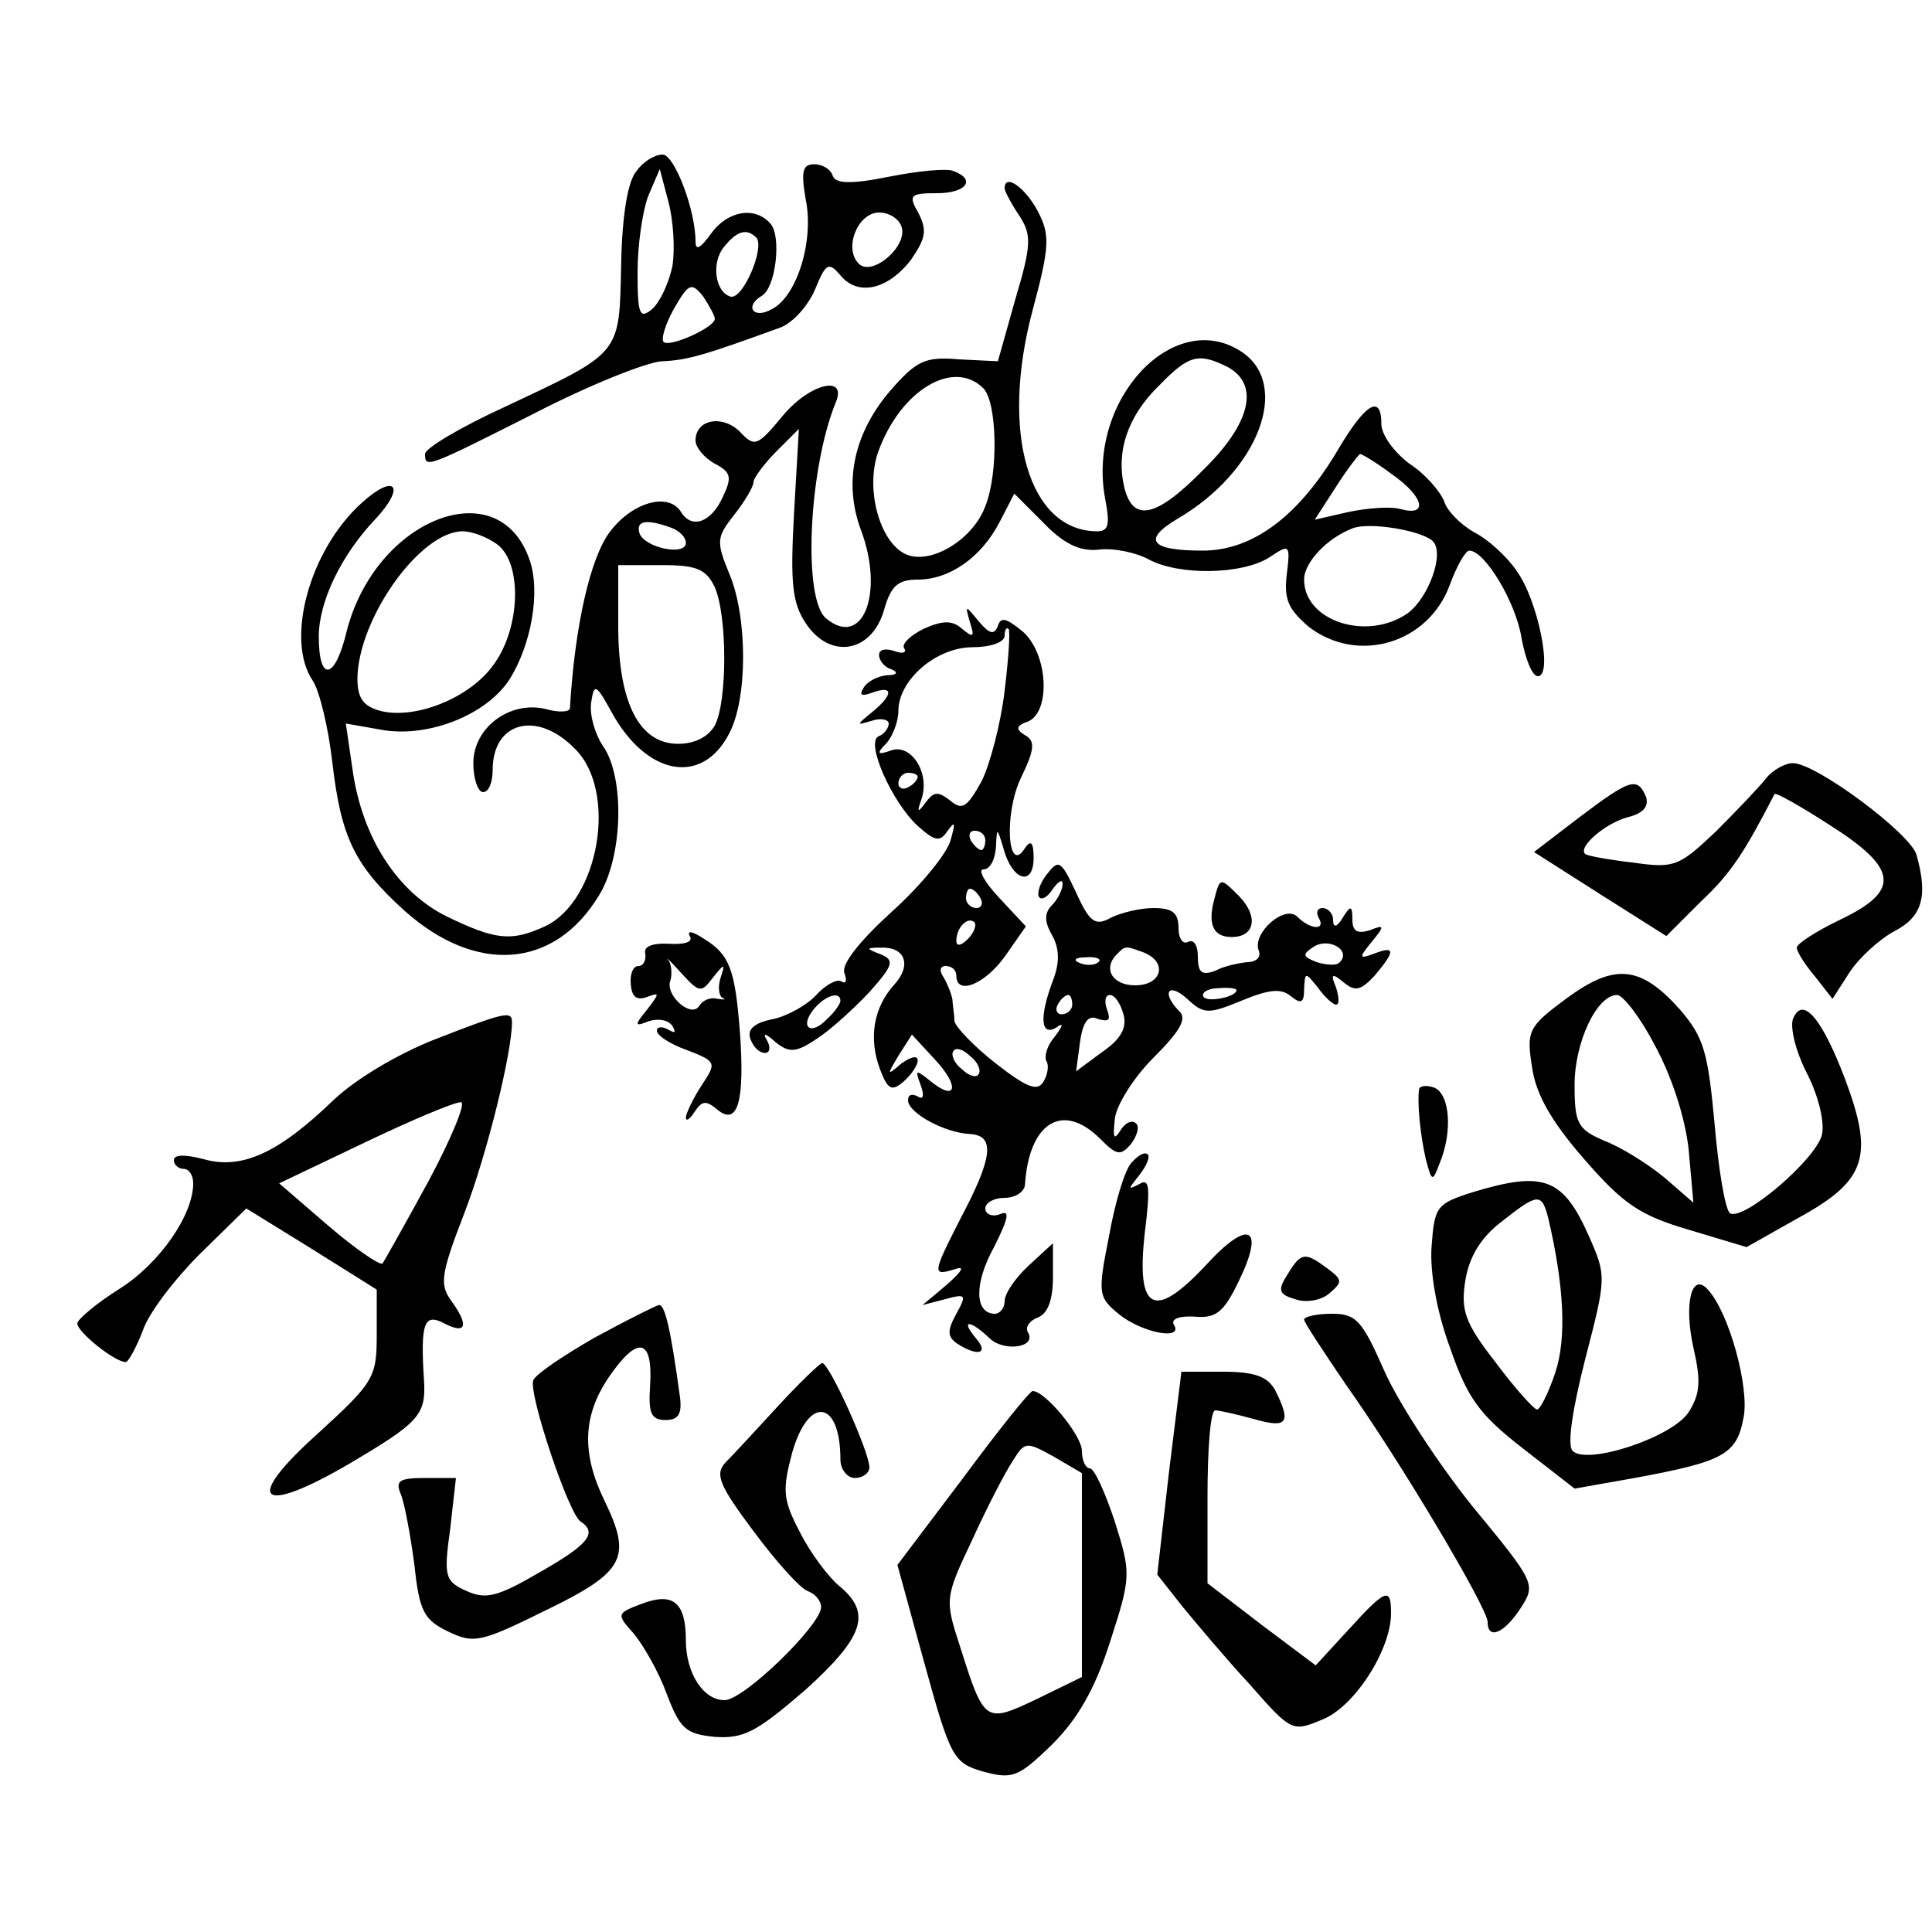 <?xml version="1.0" standalone="no"?>
<!DOCTYPE svg PUBLIC "-//W3C//DTD SVG 20010904//EN"
 "http://www.w3.org/TR/2001/REC-SVG-20010904/DTD/svg10.dtd">
<svg version="1.0" xmlns="http://www.w3.org/2000/svg"
 width="200pt" height="200pt" viewBox="0 0 200 200"
 preserveAspectRatio="xMidYMid meet">
<g transform="translate(0,200) scale(0.1,-0.1)"
fill="#000000" stroke="none">
<path d="M659 1823 c-9 -10 -15 -45 -16 -97 -2 -94 1 -90 -120 -147 -46 -21
-83 -43 -83 -49 0 -15 2 -14 113 42 56 29 116 53 132 54 27 1 46 7 123 35 13
5 29 23 36 40 11 27 14 28 26 14 18 -22 49 -15 73 16 15 22 17 30 8 48 -11 19
-9 21 19 21 30 0 41 14 17 23 -7 3 -37 0 -67 -6 -40 -8 -55 -7 -58 1 -2 7 -11
12 -19 12 -12 0 -14 -7 -9 -36 9 -43 -9 -101 -35 -114 -19 -11 -29 3 -10 14
14 9 20 60 9 74 -16 19 -45 14 -62 -10 -11 -15 -16 -18 -16 -8 0 33 -22 90
-34 90 -8 0 -20 -7 -27 -17z m37 -99 c-4 -18 -13 -37 -21 -44 -13 -11 -15 -5
-15 38 0 28 5 63 11 79 l12 28 9 -34 c5 -19 7 -49 4 -67z m237 42 c8 -20 -30
-53 -44 -39 -16 16 -1 53 21 53 10 0 20 -6 23 -14z m-150 -12 c9 -10 -14 -65
-27 -61 -16 5 -20 36 -6 52 13 16 23 19 33 9z m-43 -84 c0 -9 -47 -30 -53 -24
-3 3 2 19 11 35 15 26 18 27 30 12 6 -9 12 -20 12 -23z"/>
<path d="M1040 1805 c0 -3 7 -16 15 -28 13 -20 13 -30 -4 -87 l-18 -64 -40 2
c-35 3 -44 -1 -71 -32 -38 -44 -49 -95 -31 -144 25 -66 2 -124 -36 -92 -24 20
-18 154 10 223 13 30 -28 20 -56 -15 -25 -30 -28 -31 -43 -15 -18 18 -46 13
-46 -9 0 -7 9 -18 20 -24 17 -9 18 -14 8 -35 -12 -26 -32 -33 -43 -15 -13 21
-51 10 -74 -21 -20 -27 -36 -97 -41 -182 0 -4 -11 -5 -25 -1 -37 9 -75 -19
-75 -56 0 -17 5 -30 10 -30 6 0 10 10 10 23 0 50 46 62 85 22 45 -44 25 -158
-31 -184 -35 -16 -51 -14 -101 10 -51 25 -88 81 -98 152 l-7 48 40 -7 c47 -7
105 16 129 52 23 36 33 92 21 125 -32 92 -159 42 -189 -74 -12 -51 -29 -54
-29 -6 0 36 23 84 58 121 33 35 21 49 -14 17 -54 -49 -79 -142 -50 -184 7 -11
16 -49 20 -84 9 -78 23 -107 75 -154 74 -66 155 -60 201 16 25 40 27 123 4
155 -8 12 -14 32 -12 45 3 20 5 19 21 -10 36 -66 94 -77 122 -22 19 36 19 120
0 165 -14 34 -13 38 5 61 11 14 20 29 20 34 0 4 11 19 24 32 l23 23 -5 -87
c-4 -72 -2 -93 12 -114 25 -38 68 -31 81 13 7 25 14 32 35 32 33 0 66 23 85
60 l15 29 30 -30 c21 -22 38 -30 57 -28 16 2 39 -3 52 -10 31 -17 97 -16 125
2 21 14 22 14 18 -18 -3 -26 2 -36 23 -54 51 -39 124 -17 146 44 7 19 16 35
20 35 16 0 48 -53 54 -90 4 -22 11 -40 17 -40 16 0 0 79 -22 109 -10 15 -30
33 -44 40 -14 8 -28 22 -31 32 -4 10 -19 28 -36 39 -16 12 -29 30 -29 41 0 31
-16 22 -44 -25 -41 -70 -89 -106 -141 -106 -54 0 -63 11 -26 33 84 49 118 139
66 173 -70 46 -160 -50 -141 -152 5 -26 4 -34 -8 -34 -71 0 -101 102 -67 229
18 67 18 78 5 103 -13 24 -34 39 -34 23z m231 -185 c33 -18 24 -58 -25 -106
-49 -50 -73 -55 -82 -19 -9 37 3 74 36 106 31 32 41 34 71 19z m-253 -22 c14
-14 16 -87 2 -122 -12 -33 -53 -59 -79 -51 -29 9 -46 67 -32 107 23 64 78 97
109 66z m423 -89 c33 -23 38 -44 9 -36 -11 3 -35 1 -54 -3 l-35 -8 22 34 c12
19 24 34 25 34 2 0 17 -9 33 -21z m-747 -55 c9 -3 16 -10 16 -16 0 -14 -43 -5
-48 10 -4 13 7 15 32 6z m789 -14 c13 -12 -4 -59 -26 -75 -42 -29 -107 -8
-107 35 0 18 24 43 50 53 17 7 71 -2 83 -13z m-969 -3 c27 -19 25 -87 -3 -125
-24 -34 -80 -57 -117 -48 -18 5 -24 13 -24 34 1 62 65 152 109 152 10 0 25 -6
35 -13z m226 -45 c13 -30 13 -118 0 -143 -7 -12 -21 -19 -38 -19 -40 0 -62 42
-62 122 l0 63 45 0 c36 0 46 -4 55 -23z"/>
<path d="M1004 1356 c5 -15 4 -17 -8 -7 -10 9 -20 9 -40 0 -14 -7 -23 -16 -20
-20 3 -5 -2 -6 -10 -3 -9 3 -16 2 -16 -4 0 -6 6 -13 13 -15 7 -3 6 -6 -5 -6
-9 -1 -20 -6 -24 -13 -5 -8 -2 -9 9 -5 22 8 22 -2 0 -20 -17 -14 -17 -14 0 -9
9 3 17 1 17 -3 0 -5 -5 -11 -10 -13 -15 -5 13 -68 40 -93 18 -16 23 -17 31 -5
8 11 8 8 3 -10 -4 -14 -31 -47 -61 -74 -33 -30 -52 -54 -49 -63 3 -8 2 -12 -3
-9 -4 3 -16 -3 -26 -14 -9 -10 -30 -22 -45 -25 -20 -4 -27 -11 -23 -21 3 -8 9
-14 15 -14 5 0 6 6 2 13 -5 8 -2 8 9 -2 14 -11 21 -11 43 4 14 9 38 31 54 48
25 28 26 33 12 39 -16 6 -16 7 0 7 25 1 32 -18 14 -38 -22 -24 -27 -56 -15
-88 8 -21 12 -23 24 -13 8 7 15 17 15 22 0 6 -7 4 -17 -3 -15 -13 -15 -12 -3
8 l14 22 24 -26 c26 -28 22 -44 -5 -22 -15 12 -16 12 -10 -4 4 -11 3 -16 -3
-12 -6 3 -10 2 -10 -4 0 -13 38 -34 65 -35 25 -2 23 -24 -11 -88 -29 -57 -29
-59 -6 -52 11 4 9 -1 -8 -16 l-25 -21 23 6 c22 6 23 5 12 -15 -10 -18 -9 -24
1 -31 22 -14 33 -10 19 6 -16 19 -6 19 14 0 15 -15 50 -10 40 6 -3 5 2 12 10
15 11 4 16 19 16 42 l0 35 -25 -23 c-14 -13 -25 -29 -25 -37 0 -7 -5 -13 -10
-13 -21 0 -22 31 -1 69 15 30 17 39 6 34 -8 -3 -15 0 -15 6 0 6 9 11 20 11 11
0 20 6 21 13 4 65 39 87 78 48 17 -17 21 -18 32 -5 6 8 9 18 5 21 -4 4 -11 1
-16 -7 -7 -11 -8 -8 -6 11 1 14 19 43 40 64 27 27 35 40 27 48 -19 19 -12 31
8 13 17 -16 22 -16 56 -2 29 12 41 13 51 5 11 -9 14 -7 14 7 1 18 1 18 14 2 7
-10 16 -18 19 -18 4 0 3 8 0 18 -6 14 -4 15 8 5 12 -10 18 -8 32 7 22 26 21
31 0 23 -16 -6 -17 -5 -3 12 14 17 13 18 -2 12 -13 -4 -18 -1 -18 11 0 15 -2
15 -10 2 -6 -10 -10 -11 -10 -2 0 6 -5 12 -11 12 -5 0 -7 -4 -4 -10 8 -13 -8
-13 -22 1 -13 13 -47 -17 -40 -35 3 -7 -3 -12 -12 -12 -9 -1 -24 -4 -33 -9
-14 -5 -18 -2 -18 15 0 11 -4 18 -10 15 -5 -3 -10 3 -10 14 0 16 -6 21 -26 21
-14 0 -34 -5 -44 -10 -16 -9 -22 -5 -36 26 -16 34 -18 35 -31 18 -7 -9 -10
-20 -7 -23 3 -3 9 1 14 9 6 8 10 10 10 5 0 -6 -5 -16 -11 -22 -8 -8 -8 -17 0
-31 8 -14 8 -29 1 -47 -14 -37 -13 -58 3 -49 8 6 8 3 -1 -9 -8 -9 -11 -20 -9
-25 3 -4 2 -14 -3 -22 -6 -10 -17 -6 -49 19 -23 18 -42 38 -43 44 0 7 -2 17
-2 22 -1 6 -5 16 -9 23 -5 7 -4 12 2 12 6 0 11 -4 11 -10 0 -21 30 -9 51 21
l21 30 -28 30 c-15 16 -22 29 -16 29 7 0 12 10 13 23 1 21 1 21 8 -2 9 -33 31
-39 31 -9 0 16 -3 19 -9 10 -18 -29 -22 36 -4 73 14 29 15 38 4 44 -10 6 -9
10 3 14 24 10 21 70 -5 93 -17 14 -23 16 -26 6 -4 -10 -9 -8 -20 5 -14 17 -14
17 -9 -1z m36 -71 c-4 -34 -15 -76 -24 -94 -15 -27 -20 -30 -32 -20 -13 10
-17 10 -26 -2 -8 -11 -9 -10 -4 4 9 27 -11 58 -32 50 -14 -5 -15 -3 -4 8 6 7
12 22 12 33 0 32 39 66 77 66 18 0 33 5 33 12 0 6 2 9 4 7 2 -2 0 -31 -4 -64z
m-90 -89 c0 -3 -4 -8 -10 -11 -5 -3 -10 -1 -10 4 0 6 5 11 10 11 6 0 10 -2 10
-4z m70 -66 c0 -5 -2 -10 -4 -10 -3 0 -8 5 -11 10 -3 6 -1 10 4 10 6 0 11 -4
11 -10z m-5 -60 c3 -5 1 -10 -4 -10 -6 0 -11 5 -11 10 0 6 2 10 4 10 3 0 8 -4
11 -10z m-13 -42 c-7 -7 -12 -8 -12 -2 0 14 12 26 19 19 2 -3 -1 -11 -7 -17z
m385 -24 c-3 -4 -14 -3 -24 0 -15 6 -15 8 -3 16 16 10 39 -4 27 -16z m-203 10
c25 -10 19 -34 -9 -34 -24 0 -34 18 -18 33 8 8 8 8 27 1z m-47 -10 c-3 -3 -12
-4 -19 -1 -8 3 -5 6 6 6 11 1 17 -2 13 -5z m143 -29 c0 -7 -30 -13 -34 -7 -3
4 4 9 15 9 10 1 19 0 19 -2z m-410 -11 c0 -3 -6 -12 -14 -19 -17 -18 -29 -8
-13 11 12 14 27 18 27 8z m240 -4 c0 -5 -5 -10 -11 -10 -5 0 -7 5 -4 10 3 6 8
10 11 10 2 0 4 -4 4 -10z m53 -10 c4 -14 -3 -26 -22 -39 l-27 -20 4 30 c3 22
9 29 19 24 11 -3 13 -1 9 10 -3 8 -2 15 3 15 5 0 11 -9 14 -20z m-150 -62 c-2
-4 -10 -2 -17 5 -8 6 -12 15 -9 19 2 4 10 2 17 -5 8 -6 12 -15 9 -19z"/>
<path d="M1828 1194 c-7 -9 -31 -34 -52 -55 -38 -36 -43 -38 -85 -32 -26 3
-48 7 -50 9 -8 7 21 32 44 38 16 4 22 11 19 21 -9 21 -16 19 -69 -21 l-47 -36
69 -44 68 -43 36 36 c31 29 45 51 76 111 1 2 26 -12 57 -32 71 -45 74 -68 11
-98 -25 -12 -45 -25 -45 -29 0 -4 8 -17 19 -30 l18 -23 18 28 c10 15 31 34 46
42 29 15 35 36 23 79 -6 22 -104 95 -128 95 -8 0 -21 -7 -28 -16z"/>
<path d="M1257 1069 c-7 -26 -1 -39 18 -39 24 0 28 21 8 42 -20 20 -20 20 -26
-3z"/>
<path d="M714 1031 c4 -6 -5 -9 -21 -8 -18 1 -27 -3 -25 -10 1 -7 -2 -13 -7
-13 -6 0 -9 -9 -8 -19 1 -13 6 -17 17 -13 13 5 13 4 0 -13 -14 -17 -13 -18 2
-12 10 3 20 1 24 -5 4 -7 3 -8 -4 -4 -7 4 -12 3 -12 -1 0 -5 14 -14 31 -20 31
-12 31 -13 15 -37 -9 -14 -16 -29 -16 -33 0 -4 4 -2 9 6 8 12 12 12 24 2 21
-17 28 10 23 80 -5 66 -11 81 -37 97 -12 8 -18 9 -15 3z m24 -43 c12 15 13 15
8 0 -3 -9 -2 -19 2 -21 4 -2 2 -2 -5 -1 -7 2 -15 -1 -19 -7 -8 -14 -36 11 -30
26 2 7 1 17 -2 21 -4 5 2 -1 13 -13 19 -21 21 -21 33 -5z"/>
<path d="M1621 966 c-39 -29 -41 -33 -35 -71 4 -28 20 -56 54 -95 40 -46 57
-58 108 -73 l60 -18 55 31 c69 38 77 63 47 143 -24 63 -44 87 -54 62 -3 -9 3
-34 15 -57 12 -24 18 -50 15 -63 -7 -26 -81 -89 -95 -81 -5 3 -12 45 -16 92
-7 75 -11 90 -36 119 -41 46 -68 48 -118 11z m92 -48 c17 -31 31 -73 35 -107
l5 -56 -30 26 c-17 14 -44 31 -62 38 -28 12 -31 18 -31 58 0 44 23 93 44 93 6
0 24 -23 39 -52z"/>
<path d="M450 924 c-38 -15 -82 -41 -105 -63 -57 -55 -95 -72 -134 -61 -19 5
-31 5 -31 -1 0 -5 5 -9 10 -9 6 0 10 -7 10 -15 0 -33 -35 -83 -76 -109 -24
-15 -44 -32 -44 -36 0 -9 39 -40 50 -40 3 0 11 15 18 33 6 18 33 53 59 79 l48
47 68 -42 67 -42 0 -47 c0 -44 -3 -49 -61 -102 -78 -70 -61 -86 33 -31 71 42
79 50 77 85 -4 61 0 71 21 60 23 -12 26 -2 6 25 -11 16 -9 28 15 90 23 60 49
165 49 197 0 12 -8 10 -80 -18z m-6 -146 c-24 -44 -46 -83 -48 -86 -3 -2 -28
15 -56 39 l-51 44 88 42 c48 23 93 42 100 42 6 1 -9 -36 -33 -81z"/>
<path d="M1469 872 c-2 -12 1 -46 7 -72 6 -23 7 -24 14 -5 14 33 11 72 -5 79
-8 3 -16 2 -16 -2z"/>
<path d="M1171 796 c-7 -8 -17 -42 -23 -76 -12 -60 -11 -63 11 -81 24 -19 67
-27 56 -10 -3 6 7 9 22 8 22 -2 30 5 45 36 28 57 11 66 -33 18 -54 -58 -73
-49 -64 32 6 49 5 58 -6 51 -12 -6 -11 -5 0 9 8 10 12 20 9 22 -3 3 -10 -1
-17 -9z"/>
<path d="M1525 766 c-38 -12 -40 -15 -43 -56 -2 -26 5 -67 19 -105 18 -52 30
-69 75 -104 l54 -42 62 11 c92 17 106 24 113 63 6 31 -15 108 -37 132 -17 19
-25 -15 -15 -60 8 -35 7 -48 -5 -67 -17 -26 -105 -55 -120 -40 -6 6 0 44 13
95 22 85 22 86 4 127 -27 61 -47 68 -120 46z m78 -28 c16 -69 19 -123 7 -159
-7 -21 -16 -39 -19 -38 -3 0 -23 22 -43 49 -32 41 -36 54 -31 85 4 24 16 44
37 60 38 30 42 31 49 3z"/>
<path d="M1333 681 c-11 -17 -9 -21 8 -26 11 -4 27 -1 35 6 14 12 14 14 -2 26
-23 17 -27 17 -41 -6z"/>
<path d="M615 615 c-33 -19 -61 -38 -63 -44 -5 -14 37 -139 49 -146 18 -12 8
-24 -43 -53 -43 -25 -55 -28 -75 -19 -22 10 -24 14 -17 64 l6 53 -32 0 c-27 0
-31 -3 -25 -17 4 -10 10 -43 14 -73 5 -48 10 -57 35 -69 27 -13 34 -11 103 23
80 39 87 54 59 112 -24 49 -23 88 4 128 30 44 46 41 43 -8 -2 -29 1 -36 16
-36 13 0 17 6 15 23 -10 74 -16 97 -22 96 -4 -1 -34 -16 -67 -34z"/>
<path d="M1350 634 c0 -3 20 -33 43 -67 57 -80 147 -232 147 -246 0 -19 17
-12 34 14 16 25 16 26 -50 106 -36 45 -77 108 -91 140 -23 52 -29 59 -54 59
-16 0 -29 -3 -29 -6z"/>
<path d="M805 544 c-22 -24 -46 -50 -54 -58 -11 -12 -7 -23 29 -71 23 -31 48
-59 56 -62 8 -3 14 -10 14 -17 -1 -19 -80 -96 -100 -96 -22 0 -40 28 -40 62 0
39 -13 50 -45 38 -27 -10 -27 -11 -9 -31 10 -12 26 -40 34 -62 14 -37 20 -42
50 -45 30 -2 43 5 93 48 61 55 70 80 36 108 -11 9 -30 34 -41 56 -18 34 -18
44 -8 82 17 60 50 55 50 -7 0 -10 7 -19 15 -19 8 0 15 5 15 11 0 16 -42 109
-49 108 -3 -1 -24 -21 -46 -45z"/>
<path d="M1210 475 l-12 -105 26 -33 c14 -17 45 -54 70 -81 43 -49 44 -49 75
-36 33 13 71 72 71 110 0 27 -5 26 -44 -17 l-34 -37 -56 42 -56 43 0 89 c0 50
3 90 8 90 4 0 22 -4 40 -9 35 -10 39 -4 22 30 -8 14 -21 19 -54 19 l-43 0 -13
-105z"/>
<path d="M997 470 l-68 -90 28 -102 c27 -98 30 -103 61 -112 30 -8 36 -6 71
28 26 26 44 56 60 106 22 68 22 71 5 125 -10 30 -21 55 -26 55 -4 0 -8 8 -8
18 0 16 -38 62 -51 62 -3 0 -35 -40 -72 -90z m123 -101 l0 -105 -47 -23 c-53
-25 -54 -25 -79 54 -16 49 -16 51 12 110 15 33 34 70 42 82 13 21 14 21 43 5
l29 -17 0 -106z"/>
</g>
</svg>
